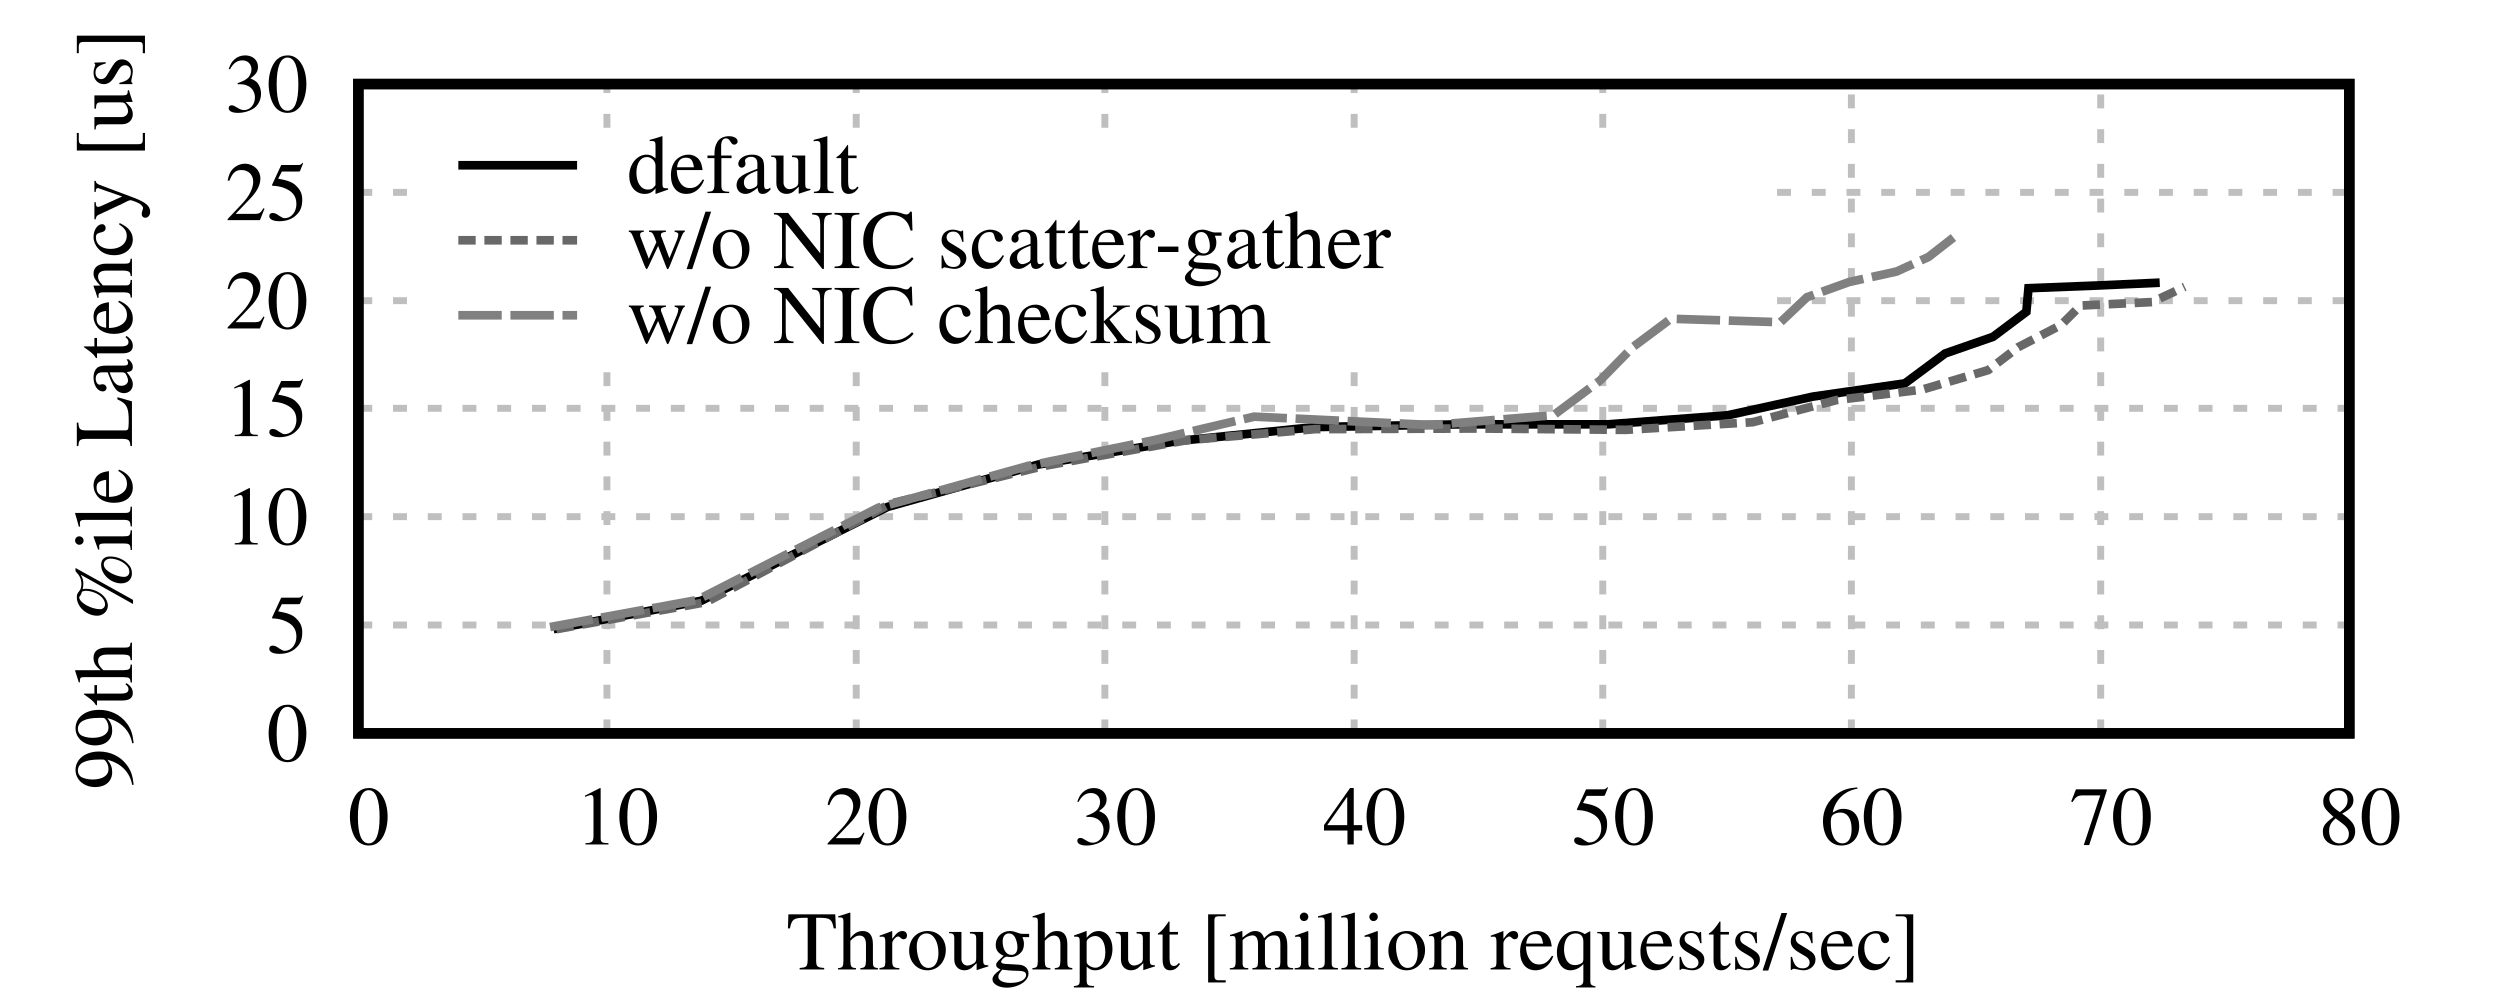 <?xml version="1.0" encoding="UTF-8"?>
<svg xmlns="http://www.w3.org/2000/svg" xmlns:xlink="http://www.w3.org/1999/xlink" width="180pt" height="72pt" viewBox="0 0 180 72" version="1.1">
<defs>
<g>
<symbol overflow="visible" id="glyph0-0">
<path style="stroke:none;" d=""/>
</symbol>
<symbol overflow="visible" id="glyph0-1">
<path style="stroke:none;" d=""/>
</symbol>
<symbol overflow="visible" id="glyph0-2">
<path style="stroke:none;" d="M 1.531 -4.062 C 1.188 -4.062 0.938 -3.953 0.719 -3.75 C 0.375 -3.406 0.141 -2.719 0.141 -2.016 C 0.141 -1.359 0.344 -0.656 0.625 -0.328 C 0.844 -0.062 1.156 0.078 1.5 0.078 C 1.812 0.078 2.062 -0.016 2.281 -0.234 C 2.625 -0.562 2.859 -1.25 2.859 -1.984 C 2.859 -3.203 2.312 -4.062 1.531 -4.062 Z M 1.5 -3.906 C 2.016 -3.906 2.281 -3.219 2.281 -1.969 C 2.281 -0.719 2.016 -0.078 1.5 -0.078 C 0.984 -0.078 0.719 -0.719 0.719 -1.969 C 0.719 -3.234 0.984 -3.906 1.5 -3.906 Z M 1.5 -3.906 "/>
</symbol>
<symbol overflow="visible" id="glyph0-3">
<path style="stroke:none;" d="M 1.094 -3.5 L 2.266 -3.5 C 2.359 -3.5 2.375 -3.5 2.406 -3.547 L 2.625 -4.094 L 2.578 -4.125 C 2.484 -4.016 2.438 -3.969 2.297 -3.969 L 1.047 -3.969 L 0.391 -2.547 C 0.391 -2.531 0.391 -2.531 0.391 -2.516 C 0.391 -2.484 0.406 -2.469 0.453 -2.469 C 0.641 -2.469 0.875 -2.438 1.141 -2.359 C 1.828 -2.125 2.141 -1.766 2.141 -1.156 C 2.141 -0.594 1.781 -0.141 1.297 -0.141 C 1.188 -0.141 1.094 -0.188 0.906 -0.312 C 0.719 -0.453 0.578 -0.516 0.438 -0.516 C 0.281 -0.516 0.188 -0.438 0.188 -0.281 C 0.188 -0.062 0.469 0.078 0.922 0.078 C 1.422 0.078 1.859 -0.078 2.156 -0.391 C 2.438 -0.656 2.562 -1 2.562 -1.453 C 2.562 -1.891 2.438 -2.156 2.141 -2.453 C 1.891 -2.719 1.547 -2.859 0.828 -2.984 Z M 1.094 -3.5 "/>
</symbol>
<symbol overflow="visible" id="glyph0-4">
<path style="stroke:none;" d="M 0.703 0 L 2.359 0 L 2.359 -0.094 C 1.906 -0.094 1.797 -0.156 1.797 -0.438 L 1.797 -4.047 L 1.75 -4.062 L 0.672 -3.516 L 0.672 -3.422 C 0.906 -3.516 1.047 -3.562 1.094 -3.562 C 1.219 -3.562 1.281 -3.469 1.281 -3.281 L 1.281 -0.562 C 1.266 -0.188 1.156 -0.094 0.703 -0.094 Z M 0.703 0 "/>
</symbol>
<symbol overflow="visible" id="glyph0-5">
<path style="stroke:none;" d="M 2.844 -0.828 L 2.766 -0.859 C 2.547 -0.5 2.484 -0.469 2.203 -0.453 L 0.766 -0.453 L 1.781 -1.516 C 2.312 -2.062 2.547 -2.531 2.547 -3 C 2.547 -3.594 2.062 -4.062 1.438 -4.062 C 1.109 -4.062 0.797 -3.922 0.562 -3.688 C 0.375 -3.484 0.281 -3.281 0.188 -2.859 L 0.312 -2.828 C 0.547 -3.422 0.766 -3.609 1.188 -3.609 C 1.688 -3.609 2.031 -3.266 2.031 -2.766 C 2.031 -2.297 1.75 -1.734 1.25 -1.203 L 0.188 -0.078 L 0.188 0 L 2.516 0 Z M 2.844 -0.828 "/>
</symbol>
<symbol overflow="visible" id="glyph0-6">
<path style="stroke:none;" d="M 0.922 -1.984 C 1.266 -1.984 1.406 -1.969 1.547 -1.906 C 1.922 -1.781 2.156 -1.438 2.156 -1.031 C 2.156 -0.516 1.812 -0.125 1.375 -0.125 C 1.203 -0.125 1.094 -0.172 0.859 -0.312 C 0.688 -0.422 0.594 -0.469 0.484 -0.469 C 0.344 -0.469 0.266 -0.391 0.266 -0.266 C 0.266 -0.047 0.516 0.078 0.938 0.078 C 1.391 0.078 1.859 -0.078 2.156 -0.312 C 2.438 -0.562 2.594 -0.906 2.594 -1.312 C 2.594 -1.625 2.484 -1.906 2.328 -2.094 C 2.203 -2.219 2.078 -2.297 1.828 -2.406 C 2.234 -2.688 2.375 -2.906 2.375 -3.234 C 2.375 -3.719 2 -4.062 1.453 -4.062 C 1.141 -4.062 0.875 -3.953 0.672 -3.766 C 0.484 -3.594 0.391 -3.438 0.266 -3.078 L 0.359 -3.062 C 0.594 -3.5 0.875 -3.703 1.25 -3.703 C 1.641 -3.703 1.906 -3.438 1.906 -3.047 C 1.906 -2.844 1.812 -2.625 1.672 -2.469 C 1.484 -2.297 1.312 -2.203 0.906 -2.062 Z M 0.922 -1.984 "/>
</symbol>
<symbol overflow="visible" id="glyph0-7">
<path style="stroke:none;" d="M 2.828 -1.391 L 2.219 -1.391 L 2.219 -4.062 L 1.953 -4.062 L 0.078 -1.391 L 0.078 -1 L 1.766 -1 L 1.766 0 L 2.219 0 L 2.219 -1 L 2.828 -1 Z M 1.75 -1.391 L 0.312 -1.391 L 1.75 -3.438 Z M 1.75 -1.391 "/>
</symbol>
<symbol overflow="visible" id="glyph0-8">
<path style="stroke:none;" d="M 2.672 -4.109 C 1.984 -4.047 1.641 -3.938 1.203 -3.625 C 0.562 -3.156 0.203 -2.484 0.203 -1.672 C 0.203 -1.156 0.359 -0.625 0.625 -0.328 C 0.859 -0.062 1.172 0.078 1.547 0.078 C 2.297 0.078 2.812 -0.484 2.812 -1.312 C 2.812 -2.094 2.375 -2.562 1.672 -2.562 C 1.406 -2.562 1.297 -2.531 0.906 -2.297 C 1.078 -3.203 1.75 -3.859 2.688 -4.016 Z M 1.453 -2.297 C 1.969 -2.297 2.266 -1.859 2.266 -1.109 C 2.266 -0.453 2.031 -0.078 1.609 -0.078 C 1.094 -0.078 0.766 -0.641 0.766 -1.578 C 0.766 -1.891 0.812 -2.047 0.938 -2.141 C 1.062 -2.234 1.234 -2.297 1.453 -2.297 Z M 1.453 -2.297 "/>
</symbol>
<symbol overflow="visible" id="glyph0-9">
<path style="stroke:none;" d="M 2.688 -3.969 L 0.469 -3.969 L 0.125 -3.094 L 0.219 -3.047 C 0.469 -3.438 0.578 -3.516 0.922 -3.531 L 2.219 -3.531 L 1.031 0.047 L 1.422 0.047 L 2.688 -3.875 Z M 2.688 -3.969 "/>
</symbol>
<symbol overflow="visible" id="glyph0-10">
<path style="stroke:none;" d="M 1.734 -2.219 C 2.344 -2.547 2.547 -2.797 2.547 -3.203 C 2.547 -3.703 2.125 -4.062 1.516 -4.062 C 0.859 -4.062 0.375 -3.656 0.375 -3.109 C 0.375 -2.719 0.484 -2.547 1.109 -1.984 C 0.469 -1.5 0.344 -1.312 0.344 -0.906 C 0.344 -0.312 0.797 0.078 1.484 0.078 C 2.203 0.078 2.672 -0.312 2.672 -0.938 C 2.672 -1.391 2.469 -1.688 1.734 -2.219 Z M 1.625 -1.609 C 2.062 -1.297 2.219 -1.078 2.219 -0.75 C 2.219 -0.359 1.938 -0.078 1.547 -0.078 C 1.094 -0.078 0.797 -0.438 0.797 -0.953 C 0.797 -1.344 0.922 -1.578 1.266 -1.875 Z M 1.562 -2.328 C 1.031 -2.688 0.812 -2.953 0.812 -3.297 C 0.812 -3.641 1.094 -3.891 1.469 -3.891 C 1.875 -3.891 2.125 -3.625 2.125 -3.203 C 2.125 -2.844 1.969 -2.609 1.562 -2.328 Z M 1.562 -2.328 "/>
</symbol>
<symbol overflow="visible" id="glyph0-11">
<path style="stroke:none;" d="M 2.719 -0.109 C 2.219 -0.141 2.141 -0.203 2.141 -0.656 L 2.141 -3.719 L 2.453 -3.719 C 3.156 -3.703 3.281 -3.609 3.406 -2.953 L 3.562 -2.953 L 3.516 -3.969 L 0.141 -3.969 L 0.109 -2.953 L 0.25 -2.953 C 0.391 -3.609 0.516 -3.703 1.203 -3.719 L 1.531 -3.719 L 1.531 -0.719 C 1.516 -0.203 1.469 -0.141 0.953 -0.109 L 0.953 0 L 2.719 0 Z M 2.719 -0.109 "/>
</symbol>
<symbol overflow="visible" id="glyph0-12">
<path style="stroke:none;" d="M 2.922 -0.094 C 2.594 -0.141 2.562 -0.188 2.562 -0.609 L 2.562 -1.812 C 2.562 -2.438 2.312 -2.766 1.828 -2.766 C 1.469 -2.766 1.219 -2.609 0.938 -2.25 L 0.938 -4.078 L 0.906 -4.094 C 0.703 -4.031 0.547 -3.984 0.219 -3.875 L 0.062 -3.828 L 0.062 -3.734 C 0.078 -3.75 0.094 -3.75 0.125 -3.75 C 0.391 -3.75 0.438 -3.703 0.438 -3.438 L 0.438 -0.609 C 0.422 -0.188 0.391 -0.125 0.047 -0.094 L 0.047 0 L 1.344 0 L 1.344 -0.094 C 1 -0.125 0.953 -0.188 0.938 -0.609 L 0.938 -2.062 C 1.188 -2.328 1.375 -2.438 1.609 -2.438 C 1.906 -2.438 2.062 -2.219 2.062 -1.797 L 2.062 -0.609 C 2.047 -0.188 1.984 -0.125 1.656 -0.094 L 1.656 0 L 2.922 0 Z M 2.922 -0.094 "/>
</symbol>
<symbol overflow="visible" id="glyph0-13">
<path style="stroke:none;" d="M 0.031 0 L 1.469 0 L 1.469 -0.094 C 1.062 -0.109 0.969 -0.188 0.953 -0.547 L 0.953 -1.891 C 0.953 -2.078 1.219 -2.375 1.375 -2.375 C 1.422 -2.375 1.469 -2.359 1.531 -2.297 C 1.625 -2.203 1.703 -2.172 1.781 -2.172 C 1.922 -2.172 2.016 -2.281 2.016 -2.438 C 2.016 -2.641 1.891 -2.766 1.688 -2.766 C 1.422 -2.766 1.266 -2.625 0.953 -2.203 L 0.953 -2.75 L 0.938 -2.766 C 0.594 -2.625 0.375 -2.547 0.047 -2.438 L 0.047 -2.344 C 0.125 -2.359 0.188 -2.359 0.25 -2.359 C 0.406 -2.359 0.453 -2.266 0.453 -2 L 0.453 -0.5 C 0.438 -0.188 0.406 -0.156 0.031 -0.094 Z M 0.031 0 "/>
</symbol>
<symbol overflow="visible" id="glyph0-14">
<path style="stroke:none;" d="M 1.5 -2.766 C 0.719 -2.766 0.172 -2.188 0.172 -1.359 C 0.172 -0.547 0.734 0.062 1.484 0.062 C 2.25 0.062 2.812 -0.562 2.812 -1.406 C 2.812 -2.203 2.266 -2.766 1.5 -2.766 Z M 1.422 -2.594 C 1.922 -2.594 2.281 -2.016 2.281 -1.188 C 2.281 -0.516 2.016 -0.109 1.562 -0.109 C 1.328 -0.109 1.109 -0.25 0.984 -0.484 C 0.812 -0.797 0.719 -1.219 0.719 -1.656 C 0.719 -2.219 0.984 -2.594 1.422 -2.594 Z M 1.422 -2.594 "/>
</symbol>
<symbol overflow="visible" id="glyph0-15">
<path style="stroke:none;" d="M 2.875 -0.297 L 2.844 -0.297 C 2.547 -0.312 2.516 -0.359 2.5 -0.641 L 2.5 -2.703 L 1.547 -2.703 L 1.547 -2.594 C 1.922 -2.578 2 -2.516 2 -2.219 L 2 -0.812 C 2 -0.641 1.969 -0.562 1.891 -0.484 C 1.719 -0.359 1.531 -0.281 1.359 -0.281 C 1.125 -0.281 0.938 -0.484 0.938 -0.75 L 0.938 -2.703 L 0.047 -2.703 L 0.047 -2.609 C 0.344 -2.609 0.422 -2.516 0.422 -2.234 L 0.422 -0.719 C 0.422 -0.25 0.719 0.062 1.156 0.062 C 1.375 0.062 1.609 -0.031 1.766 -0.203 L 2.031 -0.453 L 2.031 0.047 L 2.047 0.047 C 2.359 -0.062 2.562 -0.125 2.875 -0.219 Z M 2.875 -0.297 "/>
</symbol>
<symbol overflow="visible" id="glyph0-16">
<path style="stroke:none;" d="M 2.812 -2.328 L 2.812 -2.562 L 2.359 -2.562 C 2.234 -2.562 2.141 -2.578 2.031 -2.625 L 1.891 -2.672 C 1.734 -2.734 1.578 -2.766 1.422 -2.766 C 0.859 -2.766 0.406 -2.328 0.406 -1.781 C 0.406 -1.406 0.562 -1.172 0.969 -0.984 L 0.812 -0.828 C 0.688 -0.719 0.625 -0.641 0.594 -0.625 C 0.469 -0.484 0.438 -0.422 0.438 -0.328 C 0.438 -0.188 0.5 -0.125 0.75 0 C 0.328 0.312 0.172 0.5 0.172 0.719 C 0.172 1.047 0.625 1.312 1.203 1.312 C 1.656 1.312 2.125 1.156 2.438 0.906 C 2.656 0.719 2.766 0.516 2.766 0.297 C 2.766 -0.078 2.484 -0.328 2.047 -0.344 L 1.266 -0.391 C 0.938 -0.391 0.797 -0.453 0.797 -0.547 C 0.797 -0.672 1 -0.875 1.156 -0.922 C 1.375 -0.906 1.484 -0.891 1.5 -0.891 C 1.719 -0.891 1.969 -0.984 2.141 -1.141 C 2.344 -1.312 2.438 -1.531 2.438 -1.828 C 2.438 -2 2.406 -2.141 2.328 -2.328 Z M 0.875 0.016 C 1.094 0.047 1.547 0.094 1.859 0.094 C 2.406 0.094 2.594 0.172 2.594 0.391 C 2.594 0.734 2.141 0.969 1.469 0.969 C 0.938 0.969 0.594 0.797 0.594 0.531 C 0.594 0.391 0.641 0.297 0.875 0.016 Z M 0.906 -2.031 C 0.906 -2.375 1.078 -2.594 1.359 -2.594 C 1.547 -2.594 1.703 -2.484 1.797 -2.312 C 1.906 -2.094 1.969 -1.828 1.969 -1.594 C 1.969 -1.25 1.812 -1.047 1.531 -1.047 C 1.156 -1.047 0.906 -1.438 0.906 -2.016 Z M 0.906 -2.031 "/>
</symbol>
<symbol overflow="visible" id="glyph0-17">
<path style="stroke:none;" d="M 0.031 1.297 L 1.484 1.297 L 1.484 1.188 C 1.031 1.188 0.953 1.125 0.953 0.75 L 0.953 -0.203 C 1.172 0 1.312 0.062 1.562 0.062 C 2.281 0.062 2.812 -0.609 2.812 -1.484 C 2.812 -2.219 2.406 -2.766 1.812 -2.766 C 1.484 -2.766 1.219 -2.609 0.953 -2.281 L 0.953 -2.75 L 0.922 -2.766 C 0.594 -2.641 0.391 -2.562 0.047 -2.453 L 0.047 -2.359 C 0.109 -2.359 0.141 -2.359 0.203 -2.359 C 0.406 -2.359 0.453 -2.297 0.453 -2.016 L 0.453 0.781 C 0.453 1.109 0.391 1.156 0.031 1.203 Z M 0.953 -2 C 0.953 -2.188 1.297 -2.406 1.562 -2.406 C 2.016 -2.406 2.297 -1.938 2.297 -1.234 C 2.297 -0.578 2.016 -0.125 1.578 -0.125 C 1.297 -0.125 0.953 -0.344 0.953 -0.531 Z M 0.953 -2 "/>
</symbol>
<symbol overflow="visible" id="glyph0-18">
<path style="stroke:none;" d="M 1.531 -2.703 L 0.922 -2.703 L 0.922 -3.391 C 0.922 -3.453 0.906 -3.469 0.875 -3.469 C 0.531 -2.969 0.359 -2.766 0.188 -2.656 C 0.109 -2.625 0.078 -2.594 0.078 -2.547 C 0.078 -2.531 0.078 -2.516 0.109 -2.516 L 0.422 -2.516 L 0.422 -0.703 C 0.422 -0.203 0.594 0.062 0.953 0.062 C 1.25 0.062 1.469 -0.078 1.672 -0.391 L 1.594 -0.469 C 1.469 -0.312 1.375 -0.25 1.234 -0.25 C 1.016 -0.25 0.922 -0.406 0.922 -0.797 L 0.922 -2.516 L 1.531 -2.516 Z M 1.531 -2.703 "/>
</symbol>
<symbol overflow="visible" id="glyph0-19">
<path style="stroke:none;" d="M 1.797 -3.828 L 1.797 -3.969 L 0.531 -3.969 L 0.531 0.938 L 1.797 0.938 L 1.797 0.781 L 1.281 0.781 C 1.078 0.781 0.984 0.688 0.984 0.469 L 0.984 -3.562 C 0.984 -3.75 1.062 -3.812 1.25 -3.828 Z M 1.797 -3.828 "/>
</symbol>
<symbol overflow="visible" id="glyph0-20">
<path style="stroke:none;" d="M 0.094 0 L 1.422 0 L 1.422 -0.094 C 1.125 -0.094 1.031 -0.156 1.016 -0.406 L 1.016 -2.094 C 1.016 -2.109 1.062 -2.172 1.109 -2.203 C 1.266 -2.344 1.516 -2.453 1.734 -2.453 C 1.984 -2.453 2.125 -2.234 2.125 -1.812 L 2.125 -0.516 C 2.109 -0.172 2.047 -0.109 1.719 -0.094 L 1.719 0 L 3.062 0 L 3.062 -0.094 C 2.719 -0.094 2.641 -0.188 2.625 -0.562 L 2.625 -2.078 C 2.812 -2.344 3 -2.453 3.281 -2.453 C 3.625 -2.453 3.734 -2.281 3.734 -1.781 L 3.734 -0.516 C 3.719 -0.172 3.688 -0.125 3.344 -0.094 L 3.344 0 L 4.656 0 L 4.656 -0.094 L 4.5 -0.109 C 4.297 -0.125 4.234 -0.219 4.234 -0.453 L 4.234 -1.688 C 4.234 -2.406 4 -2.766 3.547 -2.766 C 3.188 -2.766 2.891 -2.609 2.562 -2.25 C 2.453 -2.594 2.25 -2.766 1.922 -2.766 C 1.656 -2.766 1.5 -2.688 1 -2.297 L 1 -2.75 L 0.953 -2.766 C 0.641 -2.641 0.438 -2.578 0.109 -2.484 L 0.109 -2.391 C 0.188 -2.406 0.234 -2.406 0.312 -2.406 C 0.469 -2.406 0.516 -2.312 0.516 -2.031 L 0.516 -0.516 C 0.5 -0.172 0.422 -0.094 0.094 -0.094 Z M 0.094 0 "/>
</symbol>
<symbol overflow="visible" id="glyph0-21">
<path style="stroke:none;" d="M 0.094 0 L 1.516 0 L 1.516 -0.094 C 1.125 -0.125 1.078 -0.172 1.078 -0.609 L 1.078 -2.734 L 1.047 -2.766 L 0.125 -2.438 L 0.125 -2.344 L 0.172 -2.344 C 0.234 -2.359 0.312 -2.359 0.375 -2.359 C 0.516 -2.359 0.562 -2.266 0.562 -2 L 0.562 -0.609 C 0.562 -0.172 0.5 -0.109 0.094 -0.094 Z M 0.766 -4.094 C 0.609 -4.094 0.469 -3.953 0.469 -3.797 C 0.469 -3.625 0.594 -3.484 0.766 -3.484 C 0.953 -3.484 1.078 -3.625 1.078 -3.797 C 1.078 -3.969 0.938 -4.094 0.766 -4.094 Z M 0.766 -4.094 "/>
</symbol>
<symbol overflow="visible" id="glyph0-22">
<path style="stroke:none;" d="M 0.125 0 L 1.547 0 L 1.547 -0.094 C 1.156 -0.109 1.094 -0.172 1.094 -0.5 L 1.094 -4.094 L 1.062 -4.094 C 0.766 -4 0.547 -3.938 0.109 -3.828 L 0.109 -3.734 L 0.156 -3.734 C 0.219 -3.75 0.281 -3.75 0.344 -3.75 C 0.531 -3.75 0.594 -3.672 0.594 -3.391 L 0.594 -0.516 C 0.578 -0.203 0.5 -0.109 0.125 -0.094 Z M 0.125 0 "/>
</symbol>
<symbol overflow="visible" id="glyph0-23">
<path style="stroke:none;" d="M 0.109 0 L 1.375 0 L 1.375 -0.094 C 1.078 -0.109 0.984 -0.188 0.984 -0.406 L 0.984 -2.094 C 1.266 -2.359 1.406 -2.438 1.609 -2.438 C 1.891 -2.438 2.047 -2.25 2.047 -1.844 L 2.047 -0.594 C 2.031 -0.203 1.953 -0.109 1.656 -0.094 L 1.656 0 L 2.906 0 L 2.906 -0.094 C 2.609 -0.125 2.547 -0.188 2.547 -0.484 L 2.547 -1.859 C 2.547 -2.422 2.281 -2.766 1.844 -2.766 C 1.562 -2.766 1.375 -2.656 0.969 -2.281 L 0.969 -2.75 L 0.922 -2.766 C 0.609 -2.641 0.406 -2.578 0.094 -2.484 L 0.094 -2.391 C 0.141 -2.406 0.188 -2.406 0.266 -2.406 C 0.422 -2.406 0.484 -2.328 0.484 -2.031 L 0.484 -0.547 C 0.469 -0.188 0.406 -0.109 0.109 -0.094 Z M 0.109 0 "/>
</symbol>
<symbol overflow="visible" id="glyph0-24">
<path style="stroke:none;" d="M 2.453 -0.984 C 2.156 -0.531 1.906 -0.359 1.516 -0.359 C 1.172 -0.359 0.922 -0.531 0.75 -0.875 C 0.641 -1.094 0.594 -1.297 0.578 -1.656 L 2.438 -1.656 C 2.375 -2.047 2.328 -2.219 2.172 -2.422 C 1.984 -2.641 1.719 -2.766 1.406 -2.766 C 1.109 -2.766 0.828 -2.656 0.594 -2.453 C 0.312 -2.203 0.156 -1.781 0.156 -1.281 C 0.156 -0.453 0.578 0.062 1.266 0.062 C 1.844 0.062 2.297 -0.297 2.547 -0.938 Z M 0.594 -1.859 C 0.656 -2.328 0.859 -2.547 1.234 -2.547 C 1.594 -2.547 1.734 -2.375 1.812 -1.859 Z M 0.594 -1.859 "/>
</symbol>
<symbol overflow="visible" id="glyph0-25">
<path style="stroke:none;" d="M 2.156 -2.547 C 1.891 -2.703 1.703 -2.766 1.469 -2.766 C 0.719 -2.766 0.141 -2.094 0.141 -1.219 C 0.141 -0.469 0.547 0.062 1.109 0.062 C 1.453 0.062 1.781 -0.094 2.047 -0.391 L 2.047 0.75 C 2.047 1.078 1.938 1.172 1.516 1.203 L 1.516 1.297 L 2.922 1.297 L 2.922 1.219 C 2.609 1.141 2.562 1.109 2.547 0.844 L 2.547 -2.734 L 2.484 -2.734 Z M 2.047 -0.766 C 2.047 -0.625 2.016 -0.547 1.969 -0.484 C 1.828 -0.375 1.625 -0.312 1.453 -0.312 C 1.266 -0.312 1.094 -0.359 0.984 -0.484 C 0.781 -0.656 0.656 -1.047 0.656 -1.453 C 0.656 -2.156 0.984 -2.594 1.484 -2.594 C 1.859 -2.594 2.047 -2.391 2.047 -2 Z M 2.047 -0.766 "/>
</symbol>
<symbol overflow="visible" id="glyph0-26">
<path style="stroke:none;" d="M 1.891 -1.891 L 1.859 -2.703 L 1.797 -2.703 C 1.766 -2.656 1.734 -2.641 1.703 -2.641 C 1.672 -2.641 1.609 -2.656 1.547 -2.688 C 1.406 -2.734 1.266 -2.766 1.125 -2.766 C 0.641 -2.766 0.312 -2.453 0.312 -2.016 C 0.312 -1.688 0.5 -1.438 1.016 -1.156 L 1.359 -0.953 C 1.562 -0.828 1.672 -0.688 1.672 -0.5 C 1.672 -0.234 1.469 -0.078 1.172 -0.078 C 0.75 -0.078 0.547 -0.297 0.406 -0.906 L 0.312 -0.906 L 0.312 0.031 L 0.391 0.031 C 0.438 -0.031 0.453 -0.047 0.531 -0.047 C 0.594 -0.047 0.672 -0.031 0.797 0 C 0.969 0.031 1.125 0.062 1.234 0.062 C 1.703 0.062 2.094 -0.281 2.094 -0.703 C 2.094 -1.016 1.938 -1.203 1.578 -1.422 L 0.938 -1.812 C 0.766 -1.906 0.672 -2.047 0.672 -2.219 C 0.672 -2.453 0.859 -2.625 1.141 -2.625 C 1.484 -2.625 1.656 -2.422 1.797 -1.891 Z M 1.891 -1.891 "/>
</symbol>
<symbol overflow="visible" id="glyph0-27">
<path style="stroke:none;" d="M 1.719 -4.062 L 1.312 -4.062 L -0.047 0.078 L 0.359 0.078 Z M 1.719 -4.062 "/>
</symbol>
<symbol overflow="visible" id="glyph0-28">
<path style="stroke:none;" d="M 2.391 -0.938 C 2.094 -0.516 1.891 -0.375 1.547 -0.375 C 0.984 -0.375 0.609 -0.859 0.609 -1.547 C 0.609 -2.172 0.938 -2.594 1.422 -2.594 C 1.641 -2.594 1.719 -2.531 1.781 -2.297 L 1.812 -2.172 C 1.859 -1.984 1.969 -1.891 2.109 -1.891 C 2.266 -1.891 2.391 -2 2.391 -2.141 C 2.391 -2.484 1.969 -2.766 1.469 -2.766 C 1.172 -2.766 0.859 -2.641 0.625 -2.422 C 0.312 -2.156 0.156 -1.75 0.156 -1.266 C 0.156 -0.5 0.625 0.062 1.297 0.062 C 1.562 0.062 1.797 -0.031 2.016 -0.219 C 2.172 -0.359 2.297 -0.531 2.469 -0.875 Z M 2.391 -0.938 "/>
</symbol>
<symbol overflow="visible" id="glyph0-29">
<path style="stroke:none;" d="M 0.203 0.781 L 0.203 0.938 L 1.469 0.938 L 1.469 -3.969 L 0.203 -3.969 L 0.203 -3.828 L 0.719 -3.828 C 0.922 -3.812 1.016 -3.719 1.016 -3.516 L 1.016 0.516 C 1.016 0.719 0.938 0.781 0.75 0.781 Z M 0.203 0.781 "/>
</symbol>
<symbol overflow="visible" id="glyph0-30">
<path style="stroke:none;" d="M 2.953 -0.344 C 2.875 -0.344 2.828 -0.344 2.812 -0.344 C 2.594 -0.344 2.547 -0.406 2.547 -0.688 L 2.547 -4.094 L 2.516 -4.094 C 2.234 -4 2.031 -3.938 1.625 -3.828 L 1.625 -3.734 C 1.688 -3.75 1.703 -3.75 1.766 -3.75 C 1.984 -3.75 2.047 -3.688 2.047 -3.438 L 2.047 -2.5 C 1.812 -2.688 1.656 -2.766 1.406 -2.766 C 0.719 -2.766 0.156 -2.078 0.156 -1.234 C 0.156 -0.469 0.609 0.062 1.266 0.062 C 1.609 0.062 1.844 -0.062 2.047 -0.344 L 2.047 0.047 L 2.062 0.062 L 2.953 -0.25 Z M 2.047 -0.609 C 2.047 -0.562 2 -0.5 1.938 -0.438 C 1.844 -0.312 1.688 -0.25 1.5 -0.25 C 1 -0.25 0.672 -0.734 0.672 -1.469 C 0.672 -2.141 0.969 -2.594 1.422 -2.594 C 1.75 -2.594 2.047 -2.312 2.047 -1.984 Z M 2.047 -0.609 "/>
</symbol>
<symbol overflow="visible" id="glyph0-31">
<path style="stroke:none;" d="M 1.859 -2.703 L 1.109 -2.703 L 1.109 -3.391 C 1.109 -3.75 1.234 -3.938 1.453 -3.938 C 1.594 -3.938 1.672 -3.875 1.781 -3.703 C 1.875 -3.547 1.938 -3.484 2.047 -3.484 C 2.188 -3.484 2.297 -3.594 2.297 -3.719 C 2.297 -3.938 2.031 -4.094 1.672 -4.094 C 1.297 -4.094 0.984 -3.938 0.828 -3.672 C 0.672 -3.391 0.625 -3.188 0.625 -2.703 L 0.125 -2.703 L 0.125 -2.516 L 0.625 -2.516 L 0.625 -0.625 C 0.609 -0.172 0.547 -0.109 0.125 -0.094 L 0.125 0 L 1.688 0 L 1.688 -0.094 C 1.188 -0.109 1.125 -0.172 1.125 -0.625 L 1.125 -2.516 L 1.859 -2.516 Z M 1.859 -2.703 "/>
</symbol>
<symbol overflow="visible" id="glyph0-32">
<path style="stroke:none;" d="M 2.656 -0.391 C 2.547 -0.312 2.484 -0.281 2.391 -0.281 C 2.25 -0.281 2.203 -0.359 2.203 -0.625 L 2.203 -1.797 C 2.203 -2.109 2.172 -2.281 2.094 -2.438 C 1.953 -2.641 1.703 -2.766 1.344 -2.766 C 0.781 -2.766 0.344 -2.469 0.344 -2.094 C 0.344 -1.953 0.453 -1.828 0.594 -1.828 C 0.734 -1.828 0.859 -1.953 0.859 -2.078 C 0.859 -2.109 0.859 -2.141 0.859 -2.172 C 0.844 -2.234 0.828 -2.281 0.828 -2.328 C 0.828 -2.484 1.031 -2.609 1.266 -2.609 C 1.562 -2.609 1.719 -2.438 1.719 -2.125 L 1.719 -1.75 C 0.797 -1.391 0.703 -1.328 0.438 -1.109 C 0.312 -0.984 0.219 -0.781 0.219 -0.578 C 0.219 -0.203 0.484 0.062 0.859 0.062 C 1.109 0.062 1.359 -0.062 1.734 -0.375 C 1.766 -0.062 1.859 0.062 2.109 0.062 C 2.312 0.062 2.438 -0.016 2.656 -0.234 Z M 1.719 -0.734 C 1.719 -0.562 1.688 -0.484 1.562 -0.422 C 1.422 -0.344 1.25 -0.281 1.125 -0.281 C 0.922 -0.281 0.75 -0.484 0.75 -0.75 L 0.75 -0.781 C 0.75 -1.141 1.016 -1.359 1.719 -1.609 Z M 1.719 -0.734 "/>
</symbol>
<symbol overflow="visible" id="glyph0-33">
<path style="stroke:none;" d="M 3.422 -2.703 L 3.422 -2.609 C 3.625 -2.562 3.688 -2.531 3.688 -2.422 C 3.688 -2.328 3.656 -2.188 3.594 -2.031 L 3.047 -0.703 L 2.547 -2.047 C 2.438 -2.312 2.438 -2.312 2.438 -2.391 C 2.438 -2.531 2.516 -2.562 2.797 -2.609 L 2.797 -2.703 L 1.578 -2.703 L 1.578 -2.609 C 1.797 -2.594 1.859 -2.516 1.984 -2.203 C 2.016 -2.109 2.062 -1.969 2.109 -1.859 L 1.562 -0.672 L 0.969 -2.234 C 0.938 -2.297 0.938 -2.359 0.938 -2.406 C 0.938 -2.531 1 -2.594 1.203 -2.609 L 1.203 -2.703 L 0.125 -2.703 L 0.125 -2.609 C 0.266 -2.594 0.312 -2.531 0.438 -2.234 L 1.25 -0.188 C 1.328 0 1.375 0.078 1.406 0.078 C 1.438 0.078 1.484 0.016 1.562 -0.156 L 2.234 -1.594 L 2.781 -0.172 C 2.875 0.047 2.875 0.078 2.922 0.078 C 2.969 0.078 3 0.031 3.094 -0.203 L 3.922 -2.281 C 4.031 -2.531 4.047 -2.562 4.156 -2.609 L 4.156 -2.703 Z M 3.422 -2.703 "/>
</symbol>
<symbol overflow="visible" id="glyph0-34">
<path style="stroke:none;" d="M 4.234 -3.969 L 2.828 -3.969 L 2.828 -3.859 C 3.312 -3.828 3.391 -3.719 3.406 -3.094 L 3.406 -1.062 L 1.094 -3.969 L 0.078 -3.969 L 0.078 -3.859 C 0.328 -3.859 0.406 -3.812 0.656 -3.531 L 0.656 -0.875 C 0.641 -0.25 0.562 -0.141 0.078 -0.109 L 0.078 0 L 1.484 0 L 1.484 -0.109 C 1.016 -0.141 0.938 -0.266 0.922 -0.875 L 0.922 -3.234 L 3.562 0.062 L 3.672 0.062 L 3.672 -3.094 C 3.688 -3.719 3.766 -3.812 4.234 -3.859 Z M 4.234 -3.969 "/>
</symbol>
<symbol overflow="visible" id="glyph0-35">
<path style="stroke:none;" d="M 0.109 0 L 1.891 0 L 1.891 -0.109 C 1.391 -0.125 1.312 -0.203 1.297 -0.656 L 1.297 -3.312 C 1.312 -3.766 1.391 -3.844 1.891 -3.859 L 1.891 -3.969 L 0.109 -3.969 L 0.109 -3.859 C 0.625 -3.828 0.688 -3.766 0.688 -3.312 L 0.688 -0.656 C 0.688 -0.203 0.609 -0.125 0.109 -0.109 Z M 0.109 0 "/>
</symbol>
<symbol overflow="visible" id="glyph0-36">
<path style="stroke:none;" d="M 3.719 -2.703 L 3.672 -4.062 L 3.547 -4.062 C 3.5 -3.938 3.406 -3.859 3.281 -3.859 C 3.234 -3.859 3.141 -3.875 3.047 -3.906 C 2.766 -4.016 2.453 -4.062 2.172 -4.062 C 1.688 -4.062 1.188 -3.875 0.812 -3.547 C 0.391 -3.172 0.172 -2.609 0.172 -1.953 C 0.172 -0.734 0.969 0.078 2.156 0.078 C 2.844 0.078 3.438 -0.188 3.797 -0.672 L 3.688 -0.781 C 3.25 -0.359 2.844 -0.188 2.359 -0.188 C 1.969 -0.188 1.641 -0.297 1.375 -0.531 C 1.047 -0.828 0.859 -1.359 0.859 -2.031 C 0.859 -3.125 1.422 -3.812 2.297 -3.812 C 2.641 -3.812 2.953 -3.688 3.188 -3.453 C 3.375 -3.266 3.469 -3.094 3.578 -2.703 Z M 3.719 -2.703 "/>
</symbol>
<symbol overflow="visible" id="glyph0-37">
<path style="stroke:none;" d="M 0.234 -1.547 L 0.234 -1.156 L 1.703 -1.156 L 1.703 -1.547 Z M 0.234 -1.547 "/>
</symbol>
<symbol overflow="visible" id="glyph0-38">
<path style="stroke:none;" d="M 0.047 0 L 1.453 0 L 1.453 -0.094 L 1.328 -0.094 C 1.078 -0.109 1 -0.188 1 -0.406 L 1 -1.5 L 1.844 -0.391 C 1.859 -0.359 1.875 -0.328 1.891 -0.312 C 1.938 -0.25 1.969 -0.203 1.969 -0.188 C 1.969 -0.125 1.906 -0.094 1.844 -0.094 L 1.719 -0.094 L 1.719 0 L 3.031 0 L 3.031 -0.094 C 2.766 -0.109 2.578 -0.219 2.328 -0.531 L 1.406 -1.688 L 1.578 -1.859 C 2.328 -2.531 2.5 -2.625 2.875 -2.609 L 2.875 -2.703 L 1.656 -2.703 L 1.656 -2.609 C 1.891 -2.609 1.953 -2.594 1.953 -2.516 C 1.953 -2.453 1.906 -2.375 1.812 -2.297 L 1 -1.562 L 1 -4.094 L 0.969 -4.094 C 0.734 -4.031 0.562 -3.969 0.219 -3.875 L 0.047 -3.828 L 0.047 -3.734 C 0.125 -3.75 0.172 -3.75 0.234 -3.75 C 0.438 -3.75 0.484 -3.672 0.484 -3.391 L 0.484 -0.484 C 0.484 -0.172 0.469 -0.156 0.047 -0.094 Z M 0.047 0 "/>
</symbol>
<symbol overflow="visible" id="glyph1-0">
<path style="stroke:none;" d=""/>
</symbol>
<symbol overflow="visible" id="glyph1-1">
<path style="stroke:none;" d="M 0.125 -0.359 C 0.047 -1.031 -0.062 -1.359 -0.359 -1.766 C -0.812 -2.391 -1.547 -2.75 -2.359 -2.75 C -3.359 -2.75 -4.062 -2.203 -4.062 -1.422 C -4.062 -0.719 -3.453 -0.188 -2.641 -0.188 C -1.906 -0.188 -1.422 -0.609 -1.422 -1.266 C -1.422 -1.594 -1.516 -1.844 -1.766 -2.156 C -0.781 -1.906 -0.141 -1.25 0.016 -0.344 Z M -2.125 -2.172 C -2.016 -2.172 -1.953 -2.141 -1.906 -2.078 C -1.766 -1.922 -1.688 -1.688 -1.688 -1.469 C -1.688 -1.016 -2.125 -0.734 -2.844 -0.734 C -3.188 -0.734 -3.547 -0.828 -3.703 -0.953 C -3.828 -1.062 -3.891 -1.203 -3.891 -1.375 C -3.891 -1.906 -3.375 -2.172 -2.359 -2.172 Z M -2.125 -2.172 "/>
</symbol>
<symbol overflow="visible" id="glyph1-2">
<path style="stroke:none;" d="M -2.703 -1.531 L -2.703 -0.922 L -3.391 -0.922 C -3.453 -0.922 -3.469 -0.906 -3.469 -0.875 C -2.969 -0.531 -2.766 -0.359 -2.656 -0.188 C -2.625 -0.109 -2.594 -0.078 -2.547 -0.078 C -2.531 -0.078 -2.516 -0.078 -2.516 -0.109 L -2.516 -0.422 L -0.703 -0.422 C -0.203 -0.422 0.062 -0.594 0.062 -0.953 C 0.062 -1.25 -0.078 -1.469 -0.391 -1.672 L -0.469 -1.594 C -0.312 -1.469 -0.25 -1.375 -0.25 -1.234 C -0.25 -1.016 -0.406 -0.922 -0.797 -0.922 L -2.516 -0.922 L -2.516 -1.531 Z M -2.703 -1.531 "/>
</symbol>
<symbol overflow="visible" id="glyph1-3">
<path style="stroke:none;" d="M -0.094 -2.922 C -0.141 -2.594 -0.188 -2.562 -0.609 -2.562 L -1.812 -2.562 C -2.438 -2.562 -2.766 -2.312 -2.766 -1.828 C -2.766 -1.469 -2.609 -1.219 -2.25 -0.938 L -4.078 -0.938 L -4.094 -0.906 C -4.031 -0.703 -3.984 -0.547 -3.875 -0.219 L -3.828 -0.062 L -3.734 -0.062 C -3.75 -0.078 -3.75 -0.094 -3.75 -0.125 C -3.75 -0.391 -3.703 -0.438 -3.438 -0.438 L -0.609 -0.438 C -0.188 -0.422 -0.125 -0.391 -0.094 -0.047 L 0 -0.047 L 0 -1.344 L -0.094 -1.344 C -0.125 -1 -0.188 -0.953 -0.609 -0.938 L -2.062 -0.938 C -2.328 -1.188 -2.438 -1.375 -2.438 -1.609 C -2.438 -1.906 -2.219 -2.062 -1.797 -2.062 L -0.609 -2.062 C -0.188 -2.047 -0.125 -1.984 -0.094 -1.656 L 0 -1.656 L 0 -2.922 Z M -0.094 -2.922 "/>
</symbol>
<symbol overflow="visible" id="glyph1-4">
<path style="stroke:none;" d=""/>
</symbol>
<symbol overflow="visible" id="glyph1-5">
<path style="stroke:none;" d="M -2.219 -4.016 C -2.219 -3.344 -1.531 -2.688 -0.781 -2.688 C -0.312 -2.688 0 -2.969 0 -3.406 C 0 -3.688 -0.094 -3.906 -0.312 -4.109 C -0.625 -4.438 -1.109 -4.625 -1.578 -4.625 C -1.984 -4.625 -2.219 -4.406 -2.219 -4.016 Z M -2.031 -4.062 C -2.031 -4.297 -1.812 -4.469 -1.547 -4.469 C -1.219 -4.469 -0.797 -4.328 -0.516 -4.094 C -0.281 -3.906 -0.188 -3.734 -0.188 -3.516 C -0.188 -3.297 -0.344 -3.156 -0.562 -3.156 C -0.891 -3.156 -1.375 -3.312 -1.688 -3.547 C -1.922 -3.703 -2.031 -3.875 -2.031 -4.062 Z M -4.062 -3.797 L -4.062 -3.562 C -3.75 -3.234 -3.641 -3 -3.641 -2.625 C -3.641 -2.391 -3.688 -2.25 -3.812 -2.109 C -3.938 -1.953 -3.969 -1.875 -3.969 -1.688 C -3.969 -1 -3.266 -0.359 -2.5 -0.359 C -2.078 -0.359 -1.734 -0.688 -1.734 -1.078 C -1.734 -1.328 -1.859 -1.609 -2.062 -1.797 C -2.375 -2.109 -2.859 -2.297 -3.297 -2.297 C -3.375 -2.297 -3.453 -2.297 -3.562 -2.266 C -3.516 -2.375 -3.5 -2.484 -3.5 -2.656 C -3.5 -2.922 -3.547 -3.062 -3.688 -3.312 L 0.078 -1.203 L 0.078 -1.5 Z M -3.594 -2.094 C -3.484 -2.141 -3.391 -2.156 -3.312 -2.156 C -3.062 -2.156 -2.734 -2.062 -2.484 -1.922 C -2.141 -1.734 -1.938 -1.453 -1.938 -1.172 C -1.938 -0.969 -2.094 -0.828 -2.297 -0.828 C -2.938 -0.828 -3.797 -1.312 -3.797 -1.688 C -3.797 -1.719 -3.781 -1.734 -3.75 -1.766 C -3.672 -1.859 -3.641 -1.922 -3.594 -2.094 Z M -3.594 -2.094 "/>
</symbol>
<symbol overflow="visible" id="glyph1-6">
<path style="stroke:none;" d="M 0 -0.094 L 0 -1.516 L -0.094 -1.516 C -0.125 -1.125 -0.172 -1.078 -0.609 -1.078 L -2.734 -1.078 L -2.766 -1.047 L -2.438 -0.125 L -2.344 -0.125 L -2.344 -0.172 C -2.359 -0.234 -2.359 -0.312 -2.359 -0.375 C -2.359 -0.516 -2.266 -0.562 -2 -0.562 L -0.609 -0.562 C -0.172 -0.562 -0.109 -0.5 -0.094 -0.094 Z M -4.094 -0.766 C -4.094 -0.609 -3.953 -0.469 -3.797 -0.469 C -3.625 -0.469 -3.484 -0.594 -3.484 -0.766 C -3.484 -0.953 -3.625 -1.078 -3.797 -1.078 C -3.969 -1.078 -4.094 -0.938 -4.094 -0.766 Z M -4.094 -0.766 "/>
</symbol>
<symbol overflow="visible" id="glyph1-7">
<path style="stroke:none;" d="M 0 -0.125 L 0 -1.547 L -0.094 -1.547 C -0.109 -1.156 -0.172 -1.094 -0.5 -1.094 L -4.094 -1.094 L -4.094 -1.062 C -4 -0.766 -3.938 -0.547 -3.828 -0.109 L -3.734 -0.109 L -3.734 -0.156 C -3.75 -0.219 -3.75 -0.281 -3.75 -0.344 C -3.75 -0.531 -3.672 -0.594 -3.391 -0.594 L -0.516 -0.594 C -0.203 -0.578 -0.109 -0.5 -0.094 -0.125 Z M 0 -0.125 "/>
</symbol>
<symbol overflow="visible" id="glyph1-8">
<path style="stroke:none;" d="M -0.984 -2.453 C -0.531 -2.156 -0.359 -1.906 -0.359 -1.516 C -0.359 -1.172 -0.531 -0.922 -0.875 -0.75 C -1.094 -0.641 -1.297 -0.594 -1.656 -0.578 L -1.656 -2.438 C -2.047 -2.375 -2.219 -2.328 -2.422 -2.172 C -2.641 -1.984 -2.766 -1.719 -2.766 -1.406 C -2.766 -1.109 -2.656 -0.828 -2.453 -0.594 C -2.203 -0.312 -1.781 -0.156 -1.281 -0.156 C -0.453 -0.156 0.062 -0.578 0.062 -1.266 C 0.062 -1.844 -0.297 -2.297 -0.938 -2.547 Z M -1.859 -0.594 C -2.328 -0.656 -2.547 -0.859 -2.547 -1.234 C -2.547 -1.594 -2.375 -1.734 -1.859 -1.812 Z M -1.859 -0.594 "/>
</symbol>
<symbol overflow="visible" id="glyph1-9">
<path style="stroke:none;" d="M -3.969 -1.766 L -3.969 -0.078 L -3.859 -0.078 C -3.828 -0.516 -3.75 -0.578 -3.312 -0.594 L -0.656 -0.594 C -0.219 -0.578 -0.141 -0.5 -0.109 -0.078 L 0 -0.078 L 0 -3.297 L -1.047 -3.594 L -1.047 -3.438 C -0.406 -3.156 -0.266 -2.891 -0.234 -2.125 L -0.234 -1.719 C -0.25 -1.266 -0.266 -1.219 -0.484 -1.203 L -3.312 -1.203 C -3.75 -1.219 -3.828 -1.297 -3.859 -1.766 Z M -3.969 -1.766 "/>
</symbol>
<symbol overflow="visible" id="glyph1-10">
<path style="stroke:none;" d="M -0.391 -2.656 C -0.312 -2.547 -0.281 -2.484 -0.281 -2.391 C -0.281 -2.25 -0.359 -2.203 -0.625 -2.203 L -1.797 -2.203 C -2.109 -2.203 -2.281 -2.172 -2.438 -2.094 C -2.641 -1.953 -2.766 -1.703 -2.766 -1.344 C -2.766 -0.781 -2.469 -0.344 -2.094 -0.344 C -1.953 -0.344 -1.828 -0.453 -1.828 -0.594 C -1.828 -0.734 -1.953 -0.859 -2.078 -0.859 C -2.109 -0.859 -2.141 -0.859 -2.172 -0.859 C -2.234 -0.844 -2.281 -0.828 -2.328 -0.828 C -2.484 -0.828 -2.609 -1.031 -2.609 -1.266 C -2.609 -1.562 -2.438 -1.719 -2.125 -1.719 L -1.75 -1.719 C -1.391 -0.797 -1.328 -0.703 -1.109 -0.438 C -0.984 -0.312 -0.781 -0.219 -0.578 -0.219 C -0.203 -0.219 0.062 -0.484 0.062 -0.859 C 0.062 -1.109 -0.062 -1.359 -0.375 -1.734 C -0.062 -1.766 0.062 -1.859 0.062 -2.109 C 0.062 -2.312 -0.016 -2.438 -0.234 -2.656 Z M -0.734 -1.719 C -0.562 -1.719 -0.484 -1.688 -0.422 -1.562 C -0.344 -1.422 -0.281 -1.25 -0.281 -1.125 C -0.281 -0.922 -0.484 -0.75 -0.75 -0.75 L -0.781 -0.75 C -1.141 -0.75 -1.359 -1.016 -1.609 -1.719 Z M -0.734 -1.719 "/>
</symbol>
<symbol overflow="visible" id="glyph1-11">
<path style="stroke:none;" d="M 0 -0.109 L 0 -1.375 L -0.094 -1.375 C -0.109 -1.078 -0.188 -0.984 -0.406 -0.984 L -2.094 -0.984 C -2.359 -1.266 -2.438 -1.406 -2.438 -1.609 C -2.438 -1.891 -2.25 -2.047 -1.844 -2.047 L -0.594 -2.047 C -0.203 -2.031 -0.109 -1.953 -0.094 -1.656 L 0 -1.656 L 0 -2.906 L -0.094 -2.906 C -0.125 -2.609 -0.188 -2.547 -0.484 -2.547 L -1.859 -2.547 C -2.422 -2.547 -2.766 -2.281 -2.766 -1.844 C -2.766 -1.562 -2.656 -1.375 -2.281 -0.969 L -2.75 -0.969 L -2.766 -0.922 C -2.641 -0.609 -2.578 -0.406 -2.484 -0.094 L -2.391 -0.094 C -2.406 -0.141 -2.406 -0.188 -2.406 -0.266 C -2.406 -0.422 -2.328 -0.484 -2.031 -0.484 L -0.547 -0.484 C -0.188 -0.469 -0.109 -0.406 -0.094 -0.109 Z M 0 -0.109 "/>
</symbol>
<symbol overflow="visible" id="glyph1-12">
<path style="stroke:none;" d="M -0.938 -2.391 C -0.516 -2.094 -0.375 -1.891 -0.375 -1.547 C -0.375 -0.984 -0.859 -0.609 -1.547 -0.609 C -2.172 -0.609 -2.594 -0.938 -2.594 -1.422 C -2.594 -1.641 -2.531 -1.719 -2.297 -1.781 L -2.172 -1.812 C -1.984 -1.859 -1.891 -1.969 -1.891 -2.109 C -1.891 -2.266 -2 -2.391 -2.141 -2.391 C -2.484 -2.391 -2.766 -1.969 -2.766 -1.469 C -2.766 -1.172 -2.641 -0.859 -2.422 -0.625 C -2.156 -0.312 -1.75 -0.156 -1.266 -0.156 C -0.5 -0.156 0.062 -0.625 0.062 -1.297 C 0.062 -1.562 -0.031 -1.797 -0.219 -2.016 C -0.359 -2.172 -0.531 -2.297 -0.875 -2.469 Z M -0.938 -2.391 "/>
</symbol>
<symbol overflow="visible" id="glyph1-13">
<path style="stroke:none;" d="M -2.703 -2.844 L -2.703 -2.047 L -2.609 -2.047 C -2.609 -2.234 -2.562 -2.328 -2.453 -2.328 C -2.438 -2.328 -2.406 -2.328 -2.359 -2.297 L -0.703 -1.719 L -2.219 -1.031 C -2.297 -1 -2.391 -0.969 -2.453 -0.969 C -2.562 -0.969 -2.594 -1.062 -2.609 -1.312 L -2.703 -1.312 L -2.703 -0.078 L -2.609 -0.078 C -2.594 -0.234 -2.531 -0.344 -2.422 -0.391 L -0.953 -1.078 C -0.781 -1.141 -0.781 -1.156 -0.719 -1.188 C -0.422 -1.344 -0.203 -1.453 -0.109 -1.453 C -0.016 -1.453 0.359 -1.312 0.547 -1.203 C 0.688 -1.109 0.797 -0.984 0.797 -0.906 C 0.797 -0.875 0.797 -0.812 0.766 -0.75 C 0.719 -0.641 0.703 -0.531 0.703 -0.438 C 0.703 -0.297 0.812 -0.188 0.953 -0.188 C 1.156 -0.188 1.312 -0.359 1.312 -0.625 C 1.312 -1.031 0.984 -1.312 0.109 -1.641 L -2.344 -2.562 C -2.531 -2.641 -2.594 -2.703 -2.609 -2.844 Z M -2.703 -2.844 "/>
</symbol>
<symbol overflow="visible" id="glyph1-14">
<path style="stroke:none;" d="M -3.828 -1.797 L -3.969 -1.797 L -3.969 -0.531 L 0.938 -0.531 L 0.938 -1.797 L 0.781 -1.797 L 0.781 -1.281 C 0.781 -1.078 0.688 -0.984 0.469 -0.984 L -3.562 -0.984 C -3.75 -0.984 -3.812 -1.062 -3.828 -1.25 Z M -3.828 -1.797 "/>
</symbol>
<symbol overflow="visible" id="glyph1-15">
<path style="stroke:none;" d="M -0.297 -2.875 L -0.297 -2.844 C -0.312 -2.547 -0.359 -2.516 -0.641 -2.5 L -2.703 -2.5 L -2.703 -1.547 L -2.594 -1.547 C -2.578 -1.922 -2.516 -2 -2.219 -2 L -0.812 -2 C -0.641 -2 -0.562 -1.969 -0.484 -1.891 C -0.359 -1.719 -0.281 -1.531 -0.281 -1.359 C -0.281 -1.125 -0.484 -0.938 -0.75 -0.938 L -2.703 -0.938 L -2.703 -0.047 L -2.609 -0.047 C -2.609 -0.344 -2.516 -0.422 -2.234 -0.422 L -0.719 -0.422 C -0.25 -0.422 0.062 -0.719 0.062 -1.156 C 0.062 -1.375 -0.031 -1.609 -0.203 -1.766 L -0.453 -2.031 L 0.047 -2.031 L 0.047 -2.047 C -0.062 -2.359 -0.125 -2.562 -0.219 -2.875 Z M -0.297 -2.875 "/>
</symbol>
<symbol overflow="visible" id="glyph1-16">
<path style="stroke:none;" d="M -1.891 -1.891 L -2.703 -1.859 L -2.703 -1.797 C -2.656 -1.766 -2.641 -1.734 -2.641 -1.703 C -2.641 -1.672 -2.656 -1.609 -2.688 -1.547 C -2.734 -1.406 -2.766 -1.266 -2.766 -1.125 C -2.766 -0.641 -2.453 -0.312 -2.016 -0.312 C -1.688 -0.312 -1.438 -0.5 -1.156 -1.016 L -0.953 -1.359 C -0.828 -1.562 -0.688 -1.672 -0.5 -1.672 C -0.234 -1.672 -0.078 -1.469 -0.078 -1.172 C -0.078 -0.75 -0.297 -0.547 -0.906 -0.406 L -0.906 -0.312 L 0.031 -0.312 L 0.031 -0.391 C -0.031 -0.438 -0.047 -0.453 -0.047 -0.531 C -0.047 -0.594 -0.031 -0.672 0 -0.797 C 0.031 -0.969 0.062 -1.125 0.062 -1.234 C 0.062 -1.703 -0.281 -2.094 -0.703 -2.094 C -1.016 -2.094 -1.203 -1.938 -1.422 -1.578 L -1.812 -0.938 C -1.906 -0.766 -2.047 -0.672 -2.219 -0.672 C -2.453 -0.672 -2.625 -0.859 -2.625 -1.141 C -2.625 -1.484 -2.422 -1.656 -1.891 -1.797 Z M -1.891 -1.891 "/>
</symbol>
<symbol overflow="visible" id="glyph1-17">
<path style="stroke:none;" d="M 0.781 -0.203 L 0.938 -0.203 L 0.938 -1.469 L -3.969 -1.469 L -3.969 -0.203 L -3.828 -0.203 L -3.828 -0.719 C -3.812 -0.922 -3.719 -1.016 -3.516 -1.016 L 0.516 -1.016 C 0.719 -1.016 0.781 -0.938 0.781 -0.75 Z M 0.781 -0.203 "/>
</symbol>
</g>
</defs>
<g id="surface1">
<path style="fill:none;stroke-width:5;stroke-linecap:butt;stroke-linejoin:miter;stroke:rgb(75%,75%,75%);stroke-opacity:1;stroke-dasharray:10,15;stroke-miterlimit:3.8;" d="M 258.008 191.992 L 1691.484 191.992 " transform="matrix(0.1,0,0,-0.1,0,72)"/>
<g style="fill:rgb(0%,0%,0%);fill-opacity:1;">
  <use xlink:href="#glyph0-1" x="17.7" y="54.8"/>
  <use xlink:href="#glyph0-2" x="19.2" y="54.8"/>
</g>
<path style="fill:none;stroke-width:5;stroke-linecap:butt;stroke-linejoin:miter;stroke:rgb(75%,75%,75%);stroke-opacity:1;stroke-dasharray:10,15;stroke-miterlimit:3.8;" d="M 258.008 270 L 1691.484 270 " transform="matrix(0.1,0,0,-0.1,0,72)"/>
<g style="fill:rgb(0%,0%,0%);fill-opacity:1;">
  <use xlink:href="#glyph0-1" x="17.7" y="47"/>
  <use xlink:href="#glyph0-3" x="19.2" y="47"/>
</g>
<path style="fill:none;stroke-width:5;stroke-linecap:butt;stroke-linejoin:miter;stroke:rgb(75%,75%,75%);stroke-opacity:1;stroke-dasharray:10,15;stroke-miterlimit:3.8;" d="M 258.008 348.008 L 1691.484 348.008 " transform="matrix(0.1,0,0,-0.1,0,72)"/>
<g style="fill:rgb(0%,0%,0%);fill-opacity:1;">
  <use xlink:href="#glyph0-1" x="14.7" y="39.2"/>
  <use xlink:href="#glyph0-4" x="16.2" y="39.2"/>
  <use xlink:href="#glyph0-2" x="19.2" y="39.2"/>
</g>
<path style="fill:none;stroke-width:5;stroke-linecap:butt;stroke-linejoin:miter;stroke:rgb(75%,75%,75%);stroke-opacity:1;stroke-dasharray:10,15;stroke-miterlimit:3.8;" d="M 258.008 426.016 L 1691.484 426.016 " transform="matrix(0.1,0,0,-0.1,0,72)"/>
<g style="fill:rgb(0%,0%,0%);fill-opacity:1;">
  <use xlink:href="#glyph0-1" x="14.7" y="31.4"/>
  <use xlink:href="#glyph0-4" x="16.2" y="31.4"/>
  <use xlink:href="#glyph0-3" x="19.2" y="31.4"/>
</g>
<path style="fill:none;stroke-width:5;stroke-linecap:butt;stroke-linejoin:miter;stroke:rgb(75%,75%,75%);stroke-opacity:1;stroke-dasharray:10,15;stroke-miterlimit:3.8;" d="M 258.008 503.516 L 293.984 503.516 M 1279.492 503.516 L 1691.484 503.516 " transform="matrix(0.1,0,0,-0.1,0,72)"/>
<g style="fill:rgb(0%,0%,0%);fill-opacity:1;">
  <use xlink:href="#glyph0-1" x="14.7" y="23.65"/>
  <use xlink:href="#glyph0-5" x="16.2" y="23.65"/>
  <use xlink:href="#glyph0-2" x="19.2" y="23.65"/>
</g>
<path style="fill:none;stroke-width:5;stroke-linecap:butt;stroke-linejoin:miter;stroke:rgb(75%,75%,75%);stroke-opacity:1;stroke-dasharray:10,15;stroke-miterlimit:3.8;" d="M 258.008 581.484 L 293.984 581.484 M 1279.492 581.484 L 1691.484 581.484 " transform="matrix(0.1,0,0,-0.1,0,72)"/>
<g style="fill:rgb(0%,0%,0%);fill-opacity:1;">
  <use xlink:href="#glyph0-1" x="14.7" y="15.85"/>
  <use xlink:href="#glyph0-5" x="16.2" y="15.85"/>
  <use xlink:href="#glyph0-3" x="19.2" y="15.85"/>
</g>
<path style="fill:none;stroke-width:5;stroke-linecap:butt;stroke-linejoin:miter;stroke:rgb(75%,75%,75%);stroke-opacity:1;stroke-dasharray:10,15;stroke-miterlimit:3.8;" d="M 258.008 659.492 L 1691.484 659.492 " transform="matrix(0.1,0,0,-0.1,0,72)"/>
<g style="fill:rgb(0%,0%,0%);fill-opacity:1;">
  <use xlink:href="#glyph0-1" x="14.7" y="8.05"/>
  <use xlink:href="#glyph0-6" x="16.2" y="8.05"/>
  <use xlink:href="#glyph0-2" x="19.2" y="8.05"/>
</g>
<path style="fill:none;stroke-width:5;stroke-linecap:butt;stroke-linejoin:miter;stroke:rgb(75%,75%,75%);stroke-opacity:1;stroke-dasharray:10,15;stroke-miterlimit:3.8;" d="M 258.008 191.992 L 258.008 659.492 " transform="matrix(0.1,0,0,-0.1,0,72)"/>
<g style="fill:rgb(0%,0%,0%);fill-opacity:1;">
  <use xlink:href="#glyph0-1" x="23.55" y="60.8"/>
  <use xlink:href="#glyph0-2" x="25.05" y="60.8"/>
</g>
<path style="fill:none;stroke-width:5;stroke-linecap:butt;stroke-linejoin:miter;stroke:rgb(75%,75%,75%);stroke-opacity:1;stroke-dasharray:10,15;stroke-miterlimit:3.8;" d="M 436.992 191.992 L 436.992 466.016 M 436.992 628.008 L 436.992 659.492 " transform="matrix(0.1,0,0,-0.1,0,72)"/>
<g style="fill:rgb(0%,0%,0%);fill-opacity:1;">
  <use xlink:href="#glyph0-1" x="39.95" y="60.8"/>
  <use xlink:href="#glyph0-4" x="41.45" y="60.8"/>
  <use xlink:href="#glyph0-2" x="44.45" y="60.8"/>
</g>
<path style="fill:none;stroke-width:5;stroke-linecap:butt;stroke-linejoin:miter;stroke:rgb(75%,75%,75%);stroke-opacity:1;stroke-dasharray:10,15;stroke-miterlimit:3.8;" d="M 616.484 191.992 L 616.484 466.016 M 616.484 628.008 L 616.484 659.492 " transform="matrix(0.1,0,0,-0.1,0,72)"/>
<g style="fill:rgb(0%,0%,0%);fill-opacity:1;">
  <use xlink:href="#glyph0-1" x="57.9" y="60.8"/>
  <use xlink:href="#glyph0-5" x="59.4" y="60.8"/>
  <use xlink:href="#glyph0-2" x="62.4" y="60.8"/>
</g>
<path style="fill:none;stroke-width:5;stroke-linecap:butt;stroke-linejoin:miter;stroke:rgb(75%,75%,75%);stroke-opacity:1;stroke-dasharray:10,15;stroke-miterlimit:3.8;" d="M 795.508 191.992 L 795.508 466.016 M 795.508 628.008 L 795.508 659.492 " transform="matrix(0.1,0,0,-0.1,0,72)"/>
<g style="fill:rgb(0%,0%,0%);fill-opacity:1;">
  <use xlink:href="#glyph0-1" x="75.8" y="60.8"/>
  <use xlink:href="#glyph0-6" x="77.3" y="60.8"/>
  <use xlink:href="#glyph0-2" x="80.3" y="60.8"/>
</g>
<path style="fill:none;stroke-width:5;stroke-linecap:butt;stroke-linejoin:miter;stroke:rgb(75%,75%,75%);stroke-opacity:1;stroke-dasharray:10,15;stroke-miterlimit:3.8;" d="M 975 191.992 L 975 466.016 M 975 628.008 L 975 659.492 " transform="matrix(0.1,0,0,-0.1,0,72)"/>
<g style="fill:rgb(0%,0%,0%);fill-opacity:1;">
  <use xlink:href="#glyph0-1" x="93.75" y="60.8"/>
  <use xlink:href="#glyph0-7" x="95.25" y="60.8"/>
  <use xlink:href="#glyph0-2" x="98.25" y="60.8"/>
</g>
<path style="fill:none;stroke-width:5;stroke-linecap:butt;stroke-linejoin:miter;stroke:rgb(75%,75%,75%);stroke-opacity:1;stroke-dasharray:10,15;stroke-miterlimit:3.8;" d="M 1153.984 191.992 L 1153.984 466.016 M 1153.984 628.008 L 1153.984 659.492 " transform="matrix(0.1,0,0,-0.1,0,72)"/>
<g style="fill:rgb(0%,0%,0%);fill-opacity:1;">
  <use xlink:href="#glyph0-1" x="111.65" y="60.8"/>
  <use xlink:href="#glyph0-3" x="113.15" y="60.8"/>
  <use xlink:href="#glyph0-2" x="116.15" y="60.8"/>
</g>
<path style="fill:none;stroke-width:5;stroke-linecap:butt;stroke-linejoin:miter;stroke:rgb(75%,75%,75%);stroke-opacity:1;stroke-dasharray:10,15;stroke-miterlimit:3.8;" d="M 1333.008 191.992 L 1333.008 659.492 " transform="matrix(0.1,0,0,-0.1,0,72)"/>
<g style="fill:rgb(0%,0%,0%);fill-opacity:1;">
  <use xlink:href="#glyph0-1" x="129.55" y="60.8"/>
  <use xlink:href="#glyph0-8" x="131.05" y="60.8"/>
  <use xlink:href="#glyph0-2" x="134.05" y="60.8"/>
</g>
<path style="fill:none;stroke-width:5;stroke-linecap:butt;stroke-linejoin:miter;stroke:rgb(75%,75%,75%);stroke-opacity:1;stroke-dasharray:10,15;stroke-miterlimit:3.8;" d="M 1512.5 191.992 L 1512.5 659.492 " transform="matrix(0.1,0,0,-0.1,0,72)"/>
<g style="fill:rgb(0%,0%,0%);fill-opacity:1;">
  <use xlink:href="#glyph0-1" x="147.5" y="60.8"/>
  <use xlink:href="#glyph0-9" x="149" y="60.8"/>
  <use xlink:href="#glyph0-2" x="152" y="60.8"/>
</g>
<path style="fill:none;stroke-width:5;stroke-linecap:butt;stroke-linejoin:miter;stroke:rgb(75%,75%,75%);stroke-opacity:1;stroke-dasharray:10,15;stroke-miterlimit:3.8;" d="M 1691.484 191.992 L 1691.484 659.492 " transform="matrix(0.1,0,0,-0.1,0,72)"/>
<g style="fill:rgb(0%,0%,0%);fill-opacity:1;">
  <use xlink:href="#glyph0-1" x="165.4" y="60.8"/>
  <use xlink:href="#glyph0-10" x="166.9" y="60.8"/>
  <use xlink:href="#glyph0-2" x="169.9" y="60.8"/>
</g>
<path style="fill:none;stroke-width:7.5;stroke-linecap:butt;stroke-linejoin:miter;stroke:rgb(0%,0%,0%);stroke-opacity:1;stroke-miterlimit:3.8;" d="M 258.008 659.492 L 258.008 191.992 L 1691.484 191.992 L 1691.484 659.492 Z M 258.008 659.492 " transform="matrix(0.1,0,0,-0.1,0,72)"/>
<g style="fill:rgb(0%,0%,0%);fill-opacity:1;">
  <use xlink:href="#glyph1-1" x="9.5" y="56.859"/>
  <use xlink:href="#glyph1-1" x="9.5" y="53.859"/>
  <use xlink:href="#glyph1-2" x="9.5" y="50.859"/>
  <use xlink:href="#glyph1-3" x="9.5" y="49.191"/>
  <use xlink:href="#glyph1-4" x="9.5" y="46.191"/>
  <use xlink:href="#glyph1-5" x="9.5" y="44.691"/>
  <use xlink:href="#glyph1-6" x="9.5" y="39.693"/>
  <use xlink:href="#glyph1-7" x="9.5" y="38.025"/>
  <use xlink:href="#glyph1-8" x="9.5" y="36.357"/>
  <use xlink:href="#glyph1-4" x="9.5" y="33.693"/>
  <use xlink:href="#glyph1-9" x="9.5" y="32.193"/>
  <use xlink:href="#glyph1-10" x="9.5" y="28.527"/>
  <use xlink:href="#glyph1-2" x="9.5" y="25.863"/>
  <use xlink:href="#glyph1-8" x="9.5" y="24.195"/>
  <use xlink:href="#glyph1-11" x="9.5" y="21.531"/>
  <use xlink:href="#glyph1-12" x="9.5" y="18.531"/>
  <use xlink:href="#glyph1-13" x="9.5" y="15.867"/>
  <use xlink:href="#glyph1-4" x="9.5" y="12.867"/>
  <use xlink:href="#glyph1-14" x="9.5" y="11.367"/>
  <use xlink:href="#glyph1-15" x="9.5" y="9.369"/>
  <use xlink:href="#glyph1-16" x="9.5" y="6.369"/>
  <use xlink:href="#glyph1-17" x="9.5" y="4.035"/>
</g>
<g style="fill:rgb(0%,0%,0%);fill-opacity:1;">
  <use xlink:href="#glyph0-11" x="56.622" y="69.8"/>
  <use xlink:href="#glyph0-12" x="60.288" y="69.8"/>
  <use xlink:href="#glyph0-13" x="63.288" y="69.8"/>
  <use xlink:href="#glyph0-14" x="65.286" y="69.8"/>
  <use xlink:href="#glyph0-15" x="68.286" y="69.8"/>
  <use xlink:href="#glyph0-16" x="71.286" y="69.8"/>
  <use xlink:href="#glyph0-12" x="74.286" y="69.8"/>
  <use xlink:href="#glyph0-17" x="77.286" y="69.8"/>
  <use xlink:href="#glyph0-15" x="80.286" y="69.8"/>
  <use xlink:href="#glyph0-18" x="83.286" y="69.8"/>
  <use xlink:href="#glyph0-1" x="84.954" y="69.8"/>
  <use xlink:href="#glyph0-19" x="86.454" y="69.8"/>
  <use xlink:href="#glyph0-20" x="88.452" y="69.8"/>
  <use xlink:href="#glyph0-21" x="93.12" y="69.8"/>
  <use xlink:href="#glyph0-22" x="94.788" y="69.8"/>
  <use xlink:href="#glyph0-22" x="96.456" y="69.8"/>
  <use xlink:href="#glyph0-21" x="98.124" y="69.8"/>
  <use xlink:href="#glyph0-14" x="99.792" y="69.8"/>
  <use xlink:href="#glyph0-23" x="102.792" y="69.8"/>
  <use xlink:href="#glyph0-1" x="105.792" y="69.8"/>
  <use xlink:href="#glyph0-13" x="107.292" y="69.8"/>
  <use xlink:href="#glyph0-24" x="109.29" y="69.8"/>
  <use xlink:href="#glyph0-25" x="111.954" y="69.8"/>
  <use xlink:href="#glyph0-15" x="114.954" y="69.8"/>
  <use xlink:href="#glyph0-24" x="117.954" y="69.8"/>
  <use xlink:href="#glyph0-26" x="120.618" y="69.8"/>
  <use xlink:href="#glyph0-18" x="122.952" y="69.8"/>
  <use xlink:href="#glyph0-26" x="124.62" y="69.8"/>
  <use xlink:href="#glyph0-27" x="126.954" y="69.8"/>
  <use xlink:href="#glyph0-26" x="128.622" y="69.8"/>
  <use xlink:href="#glyph0-24" x="130.956" y="69.8"/>
  <use xlink:href="#glyph0-28" x="133.62" y="69.8"/>
  <use xlink:href="#glyph0-29" x="136.284" y="69.8"/>
</g>
<g style="fill:rgb(0%,0%,0%);fill-opacity:1;">
  <use xlink:href="#glyph0-30" x="45.15" y="13.9"/>
  <use xlink:href="#glyph0-24" x="48.15" y="13.9"/>
  <use xlink:href="#glyph0-31" x="50.814" y="13.9"/>
  <use xlink:href="#glyph0-32" x="52.812" y="13.9"/>
  <use xlink:href="#glyph0-15" x="55.476" y="13.9"/>
  <use xlink:href="#glyph0-22" x="58.476" y="13.9"/>
  <use xlink:href="#glyph0-18" x="60.144" y="13.9"/>
</g>
<path style="fill:none;stroke-width:6.25;stroke-linecap:butt;stroke-linejoin:miter;stroke:rgb(0%,0%,0%);stroke-opacity:1;stroke-miterlimit:3.8;" d="M 330 601.016 L 415.508 601.016 M 398.516 266.992 L 505 287.5 L 638.984 355 L 747.5 385.508 L 848.008 402.5 L 946.484 412.5 L 1051.484 414.492 L 1158.008 414.492 L 1243.984 421.016 L 1305.508 434.492 L 1371.484 443.984 L 1400.508 465.508 L 1435 477.5 L 1458.984 495.508 L 1460.508 512.5 L 1511.484 514.492 L 1555 516.484 " transform="matrix(0.1,0,0,-0.1,0,72)"/>
<g style="fill:rgb(0%,0%,0%);fill-opacity:1;">
  <use xlink:href="#glyph0-33" x="45.15" y="19.3"/>
  <use xlink:href="#glyph0-27" x="49.482" y="19.3"/>
  <use xlink:href="#glyph0-14" x="51.15" y="19.3"/>
  <use xlink:href="#glyph0-1" x="54.15" y="19.3"/>
  <use xlink:href="#glyph0-34" x="55.65" y="19.3"/>
  <use xlink:href="#glyph0-35" x="59.982" y="19.3"/>
  <use xlink:href="#glyph0-36" x="61.98" y="19.3"/>
  <use xlink:href="#glyph0-1" x="65.982" y="19.3"/>
  <use xlink:href="#glyph0-26" x="67.482" y="19.3"/>
  <use xlink:href="#glyph0-28" x="69.816" y="19.3"/>
  <use xlink:href="#glyph0-32" x="72.48" y="19.3"/>
  <use xlink:href="#glyph0-18" x="75.144" y="19.3"/>
  <use xlink:href="#glyph0-18" x="76.812" y="19.3"/>
  <use xlink:href="#glyph0-24" x="78.48" y="19.3"/>
  <use xlink:href="#glyph0-13" x="81.144" y="19.3"/>
  <use xlink:href="#glyph0-37" x="83.142" y="19.3"/>
  <use xlink:href="#glyph0-16" x="85.14" y="19.3"/>
  <use xlink:href="#glyph0-32" x="88.14" y="19.3"/>
  <use xlink:href="#glyph0-18" x="90.804" y="19.3"/>
  <use xlink:href="#glyph0-12" x="92.472" y="19.3"/>
  <use xlink:href="#glyph0-24" x="95.472" y="19.3"/>
  <use xlink:href="#glyph0-13" x="98.136" y="19.3"/>
</g>
<path style="fill:none;stroke-width:6.25;stroke-linecap:butt;stroke-linejoin:miter;stroke:rgb(40.99%,40.99%,40.99%);stroke-opacity:1;stroke-dasharray:12.5,6.25;stroke-miterlimit:3.8;" d="M 330 546.992 L 415.508 546.992 M 400.508 266.992 L 508.516 286.484 L 641.484 357.5 L 751.484 384.492 L 853.984 403.008 L 946.992 411.016 L 1065 411.484 L 1170.508 410.508 L 1261.992 416.016 L 1322.5 431.992 L 1383.984 439.492 L 1431.484 453.516 L 1453.008 470 L 1483.984 486.016 L 1498.008 500 L 1549.492 502.5 L 1573.008 513.516 " transform="matrix(0.1,0,0,-0.1,0,72)"/>
<g style="fill:rgb(0%,0%,0%);fill-opacity:1;">
  <use xlink:href="#glyph0-33" x="45.15" y="24.7"/>
  <use xlink:href="#glyph0-27" x="49.482" y="24.7"/>
  <use xlink:href="#glyph0-14" x="51.15" y="24.7"/>
  <use xlink:href="#glyph0-1" x="54.15" y="24.7"/>
  <use xlink:href="#glyph0-34" x="55.65" y="24.7"/>
  <use xlink:href="#glyph0-35" x="59.982" y="24.7"/>
  <use xlink:href="#glyph0-36" x="61.98" y="24.7"/>
  <use xlink:href="#glyph0-1" x="65.982" y="24.7"/>
  <use xlink:href="#glyph0-28" x="67.482" y="24.7"/>
  <use xlink:href="#glyph0-12" x="70.146" y="24.7"/>
  <use xlink:href="#glyph0-24" x="73.146" y="24.7"/>
  <use xlink:href="#glyph0-28" x="75.81" y="24.7"/>
  <use xlink:href="#glyph0-38" x="78.474" y="24.7"/>
  <use xlink:href="#glyph0-26" x="81.474" y="24.7"/>
  <use xlink:href="#glyph0-15" x="83.808" y="24.7"/>
  <use xlink:href="#glyph0-20" x="86.808" y="24.7"/>
</g>
<path style="fill:none;stroke-width:6.25;stroke-linecap:butt;stroke-linejoin:miter;stroke:rgb(50%,50%,50%);stroke-opacity:1;stroke-dasharray:31.25,6.25;stroke-miterlimit:3.8;" d="M 330 493.008 L 415.508 493.008 M 396.016 268.516 L 501.992 288.008 L 632.5 354.492 L 740 384.492 L 830.508 403.008 L 903.008 420 L 1031.016 413.984 L 1118.516 421.016 L 1151.992 446.016 L 1175.508 470 L 1203.008 490.508 L 1281.992 488.008 L 1301.016 506.016 L 1331.484 516.992 L 1365.508 524.492 L 1388.516 535 L 1406.484 548.984 " transform="matrix(0.1,0,0,-0.1,0,72)"/>
<path style="fill:none;stroke-width:7.5;stroke-linecap:butt;stroke-linejoin:miter;stroke:rgb(0%,0%,0%);stroke-opacity:1;stroke-miterlimit:3.8;" d="M 258.008 659.492 L 258.008 191.992 L 1691.484 191.992 L 1691.484 659.492 Z M 258.008 659.492 " transform="matrix(0.1,0,0,-0.1,0,72)"/>
</g>
</svg>
